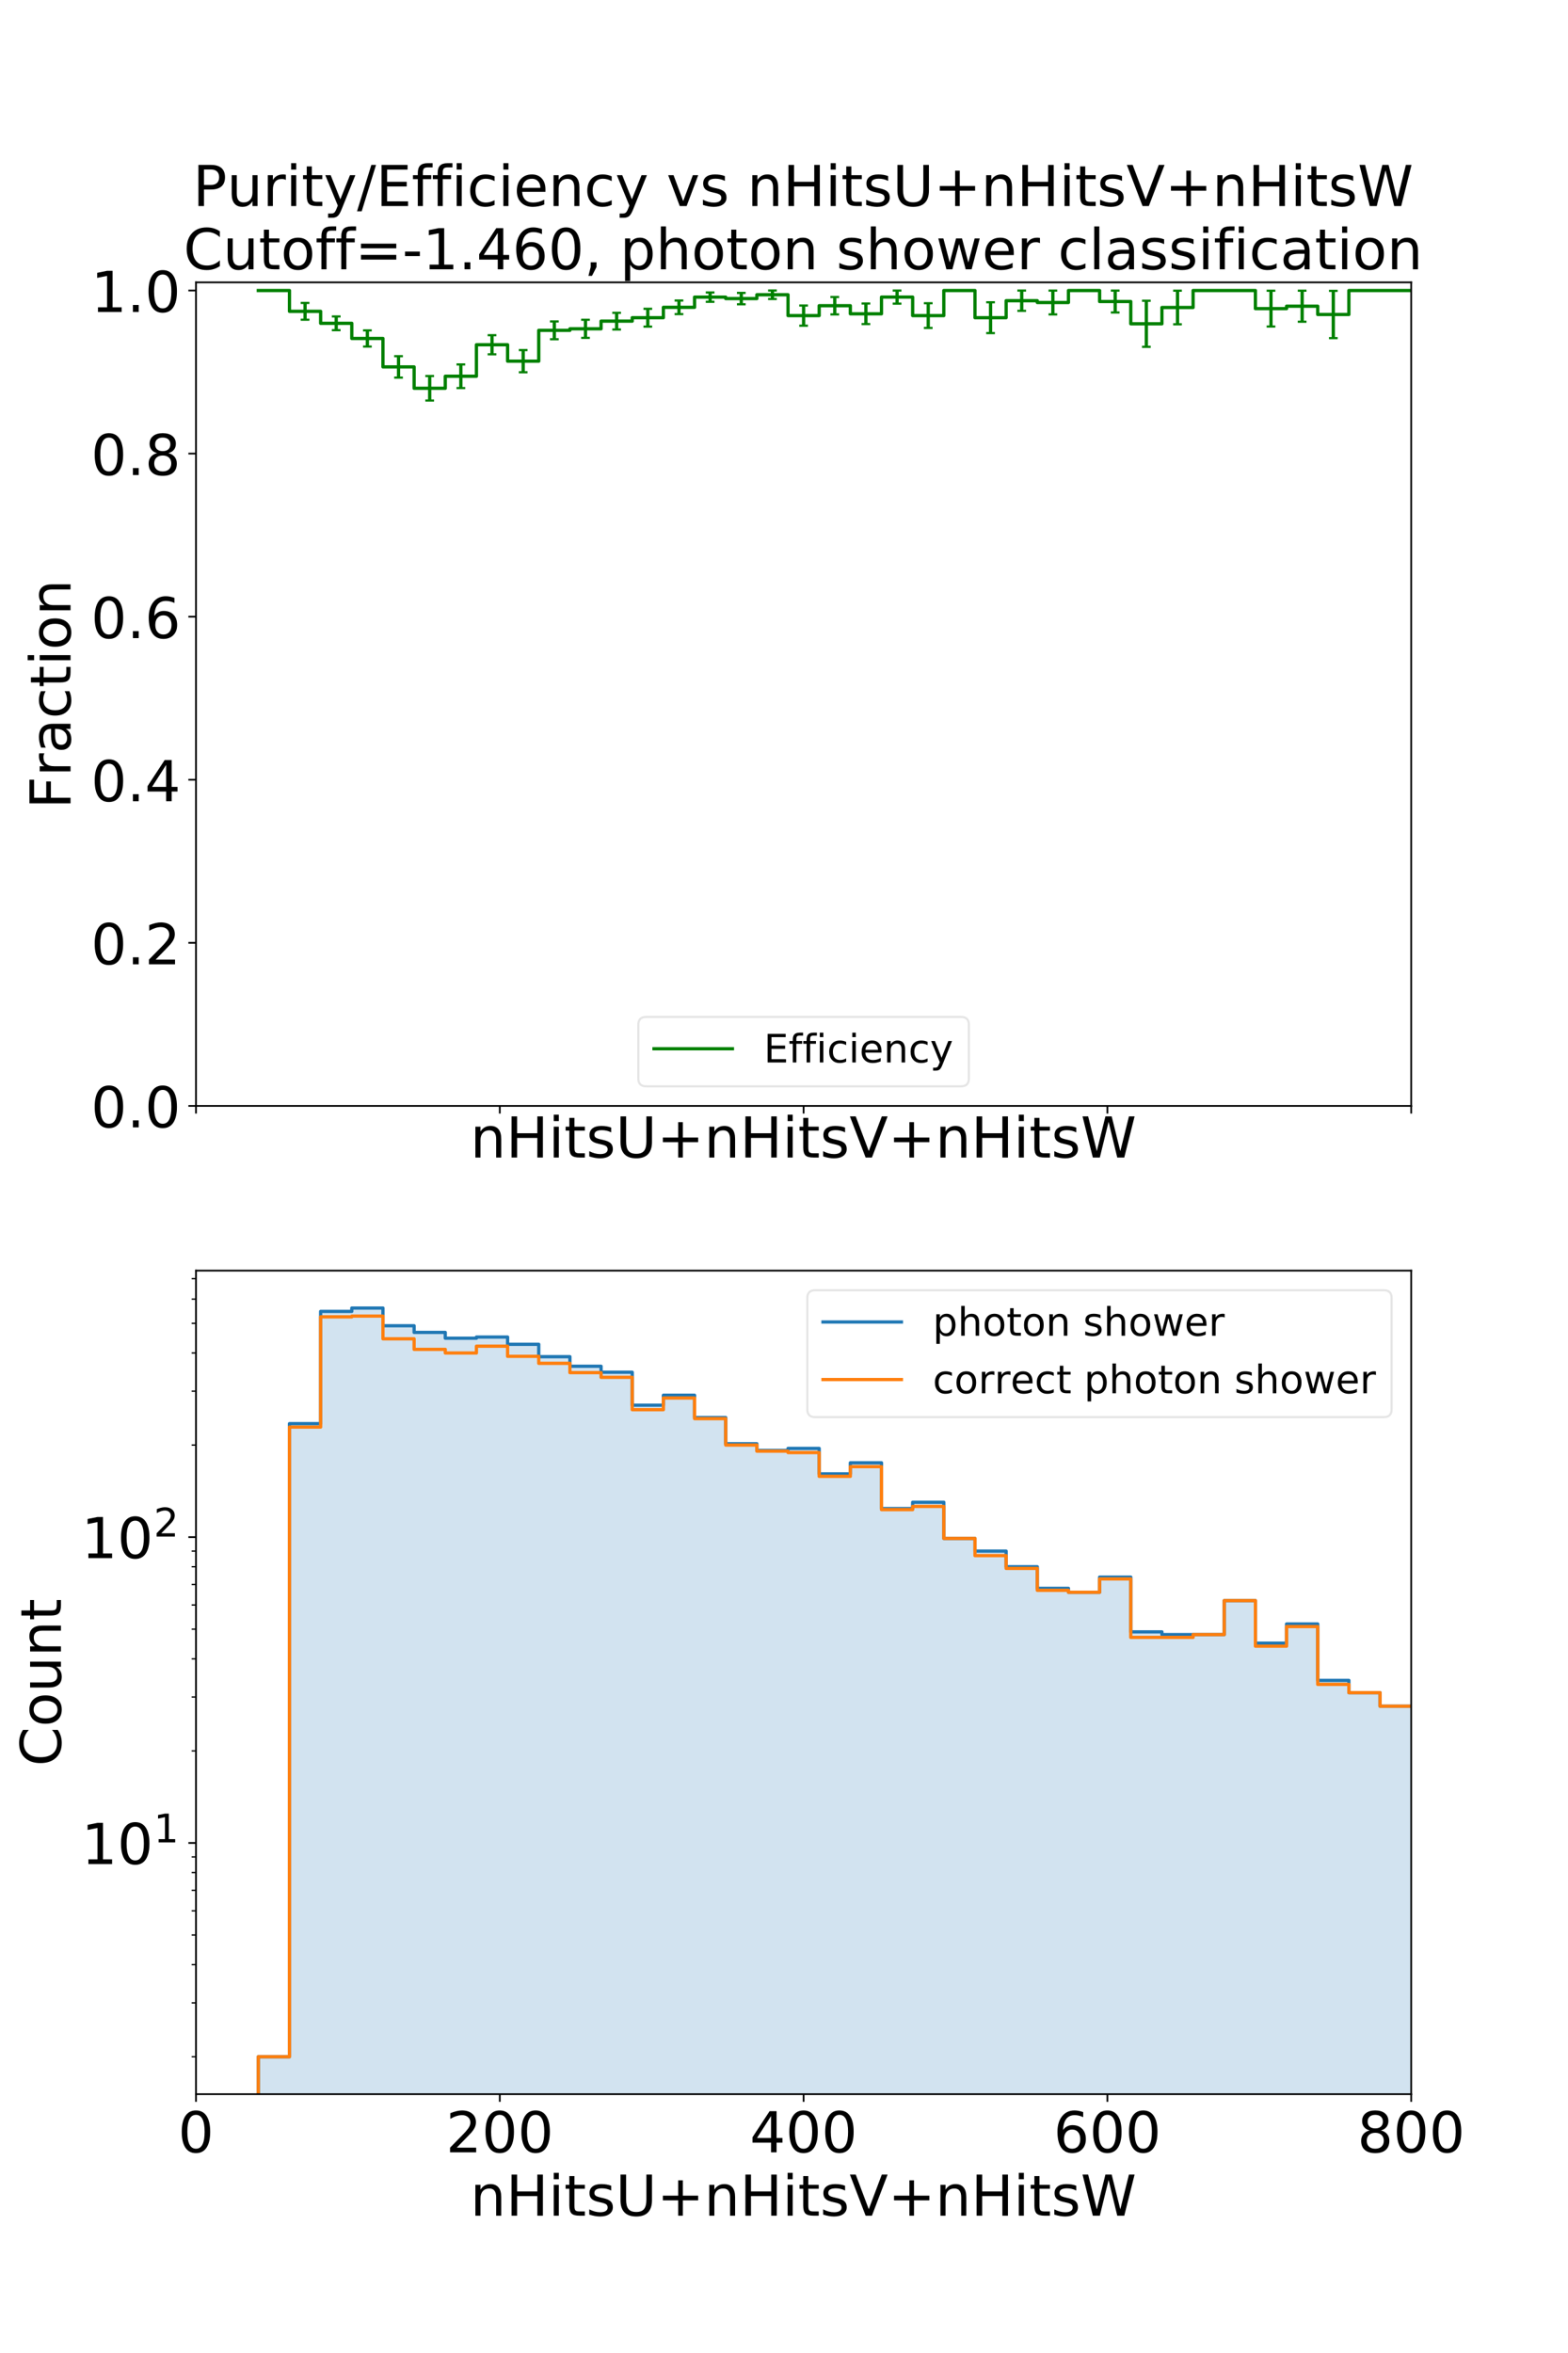 <?xml version="1.0" encoding="utf-8" standalone="no"?>
<!DOCTYPE svg PUBLIC "-//W3C//DTD SVG 1.1//EN"
  "http://www.w3.org/Graphics/SVG/1.1/DTD/svg11.dtd">
<!-- Created with matplotlib (https://matplotlib.org/) -->
<svg height="1080pt" version="1.1" viewBox="0 0 720 1080" width="720pt" xmlns="http://www.w3.org/2000/svg" xmlns:xlink="http://www.w3.org/1999/xlink">
 <defs>
  <style type="text/css">
*{stroke-linecap:butt;stroke-linejoin:round;}
  </style>
 </defs>
 <g id="figure_1">
  <g id="patch_1">
   <path d="M 0 1080 
L 720 1080 
L 720 0 
L 0 0 
z
" style="fill:#ffffff;"/>
  </g>
  <g id="axes_1">
   <g id="patch_2">
    <path d="M 90 507.6 
L 648 507.6 
L 648 129.6 
L 90 129.6 
z
" style="fill:#ffffff;"/>
   </g>
   <g id="matplotlib.axis_1">
    <g id="xtick_1">
     <g id="line2d_1">
      <defs>
       <path d="M 0 0 
L 0 3.5 
" id="m5f5a62262f" style="stroke:#000000;stroke-width:0.8;"/>
      </defs>
      <g>
       <use style="stroke:#000000;stroke-width:0.8;" x="90" xlink:href="#m5f5a62262f" y="507.6"/>
      </g>
     </g>
    </g>
    <g id="xtick_2">
     <g id="line2d_2">
      <g>
       <use style="stroke:#000000;stroke-width:0.8;" x="229.5" xlink:href="#m5f5a62262f" y="507.6"/>
      </g>
     </g>
    </g>
    <g id="xtick_3">
     <g id="line2d_3">
      <g>
       <use style="stroke:#000000;stroke-width:0.8;" x="369" xlink:href="#m5f5a62262f" y="507.6"/>
      </g>
     </g>
    </g>
    <g id="xtick_4">
     <g id="line2d_4">
      <g>
       <use style="stroke:#000000;stroke-width:0.8;" x="508.5" xlink:href="#m5f5a62262f" y="507.6"/>
      </g>
     </g>
    </g>
    <g id="xtick_5">
     <g id="line2d_5">
      <g>
       <use style="stroke:#000000;stroke-width:0.8;" x="648" xlink:href="#m5f5a62262f" y="507.6"/>
      </g>
     </g>
    </g>
    <g id="text_1">
     <!-- nHitsU+nHitsV+nHitsW -->
     <defs>
      <path d="M 54.891 33.016 
L 54.891 0 
L 45.906 0 
L 45.906 32.719 
Q 45.906 40.484 42.875 44.328 
Q 39.844 48.188 33.797 48.188 
Q 26.516 48.188 22.312 43.547 
Q 18.109 38.922 18.109 30.906 
L 18.109 0 
L 9.078 0 
L 9.078 54.688 
L 18.109 54.688 
L 18.109 46.188 
Q 21.344 51.125 25.703 53.562 
Q 30.078 56 35.797 56 
Q 45.219 56 50.047 50.172 
Q 54.891 44.344 54.891 33.016 
z
" id="DejaVuSans-110"/>
      <path d="M 9.812 72.906 
L 19.672 72.906 
L 19.672 43.016 
L 55.516 43.016 
L 55.516 72.906 
L 65.375 72.906 
L 65.375 0 
L 55.516 0 
L 55.516 34.719 
L 19.672 34.719 
L 19.672 0 
L 9.812 0 
z
" id="DejaVuSans-72"/>
      <path d="M 9.422 54.688 
L 18.406 54.688 
L 18.406 0 
L 9.422 0 
z
M 9.422 75.984 
L 18.406 75.984 
L 18.406 64.594 
L 9.422 64.594 
z
" id="DejaVuSans-105"/>
      <path d="M 18.312 70.219 
L 18.312 54.688 
L 36.812 54.688 
L 36.812 47.703 
L 18.312 47.703 
L 18.312 18.016 
Q 18.312 11.328 20.141 9.422 
Q 21.969 7.516 27.594 7.516 
L 36.812 7.516 
L 36.812 0 
L 27.594 0 
Q 17.188 0 13.234 3.875 
Q 9.281 7.766 9.281 18.016 
L 9.281 47.703 
L 2.688 47.703 
L 2.688 54.688 
L 9.281 54.688 
L 9.281 70.219 
z
" id="DejaVuSans-116"/>
      <path d="M 44.281 53.078 
L 44.281 44.578 
Q 40.484 46.531 36.375 47.5 
Q 32.281 48.484 27.875 48.484 
Q 21.188 48.484 17.844 46.438 
Q 14.5 44.391 14.5 40.281 
Q 14.5 37.156 16.891 35.375 
Q 19.281 33.594 26.516 31.984 
L 29.594 31.297 
Q 39.156 29.25 43.188 25.516 
Q 47.219 21.781 47.219 15.094 
Q 47.219 7.469 41.188 3.016 
Q 35.156 -1.422 24.609 -1.422 
Q 20.219 -1.422 15.453 -0.562 
Q 10.688 0.297 5.422 2 
L 5.422 11.281 
Q 10.406 8.688 15.234 7.391 
Q 20.062 6.109 24.812 6.109 
Q 31.156 6.109 34.562 8.281 
Q 37.984 10.453 37.984 14.406 
Q 37.984 18.062 35.516 20.016 
Q 33.062 21.969 24.703 23.781 
L 21.578 24.516 
Q 13.234 26.266 9.516 29.906 
Q 5.812 33.547 5.812 39.891 
Q 5.812 47.609 11.281 51.797 
Q 16.75 56 26.812 56 
Q 31.781 56 36.172 55.266 
Q 40.578 54.547 44.281 53.078 
z
" id="DejaVuSans-115"/>
      <path d="M 8.688 72.906 
L 18.609 72.906 
L 18.609 28.609 
Q 18.609 16.891 22.844 11.734 
Q 27.094 6.594 36.625 6.594 
Q 46.094 6.594 50.344 11.734 
Q 54.594 16.891 54.594 28.609 
L 54.594 72.906 
L 64.5 72.906 
L 64.5 27.391 
Q 64.5 13.141 57.438 5.859 
Q 50.391 -1.422 36.625 -1.422 
Q 22.797 -1.422 15.734 5.859 
Q 8.688 13.141 8.688 27.391 
z
" id="DejaVuSans-85"/>
      <path d="M 46 62.703 
L 46 35.5 
L 73.188 35.5 
L 73.188 27.203 
L 46 27.203 
L 46 0 
L 37.797 0 
L 37.797 27.203 
L 10.594 27.203 
L 10.594 35.5 
L 37.797 35.5 
L 37.797 62.703 
z
" id="DejaVuSans-43"/>
      <path d="M 28.609 0 
L 0.781 72.906 
L 11.078 72.906 
L 34.188 11.531 
L 57.328 72.906 
L 67.578 72.906 
L 39.797 0 
z
" id="DejaVuSans-86"/>
      <path d="M 3.328 72.906 
L 13.281 72.906 
L 28.609 11.281 
L 43.891 72.906 
L 54.984 72.906 
L 70.312 11.281 
L 85.594 72.906 
L 95.609 72.906 
L 77.297 0 
L 64.891 0 
L 49.516 63.281 
L 33.984 0 
L 21.578 0 
z
" id="DejaVuSans-87"/>
     </defs>
     <g transform="translate(215.938 531.295)scale(0.259 -0.259)">
      <use xlink:href="#DejaVuSans-110"/>
      <use x="63.379" xlink:href="#DejaVuSans-72"/>
      <use x="138.574" xlink:href="#DejaVuSans-105"/>
      <use x="166.357" xlink:href="#DejaVuSans-116"/>
      <use x="205.566" xlink:href="#DejaVuSans-115"/>
      <use x="257.666" xlink:href="#DejaVuSans-85"/>
      <use x="330.859" xlink:href="#DejaVuSans-43"/>
      <use x="414.648" xlink:href="#DejaVuSans-110"/>
      <use x="478.027" xlink:href="#DejaVuSans-72"/>
      <use x="553.223" xlink:href="#DejaVuSans-105"/>
      <use x="581.006" xlink:href="#DejaVuSans-116"/>
      <use x="620.215" xlink:href="#DejaVuSans-115"/>
      <use x="672.314" xlink:href="#DejaVuSans-86"/>
      <use x="740.723" xlink:href="#DejaVuSans-43"/>
      <use x="824.512" xlink:href="#DejaVuSans-110"/>
      <use x="887.891" xlink:href="#DejaVuSans-72"/>
      <use x="963.086" xlink:href="#DejaVuSans-105"/>
      <use x="990.869" xlink:href="#DejaVuSans-116"/>
      <use x="1030.078" xlink:href="#DejaVuSans-115"/>
      <use x="1082.178" xlink:href="#DejaVuSans-87"/>
     </g>
    </g>
   </g>
   <g id="matplotlib.axis_2">
    <g id="ytick_1">
     <g id="line2d_6">
      <defs>
       <path d="M 0 0 
L -3.5 0 
" id="m3d22ef85f0" style="stroke:#000000;stroke-width:0.8;"/>
      </defs>
      <g>
       <use style="stroke:#000000;stroke-width:0.8;" x="90" xlink:href="#m3d22ef85f0" y="507.6"/>
      </g>
     </g>
     <g id="text_2">
      <!-- 0.0 -->
      <defs>
       <path d="M 31.781 66.406 
Q 24.172 66.406 20.328 58.906 
Q 16.5 51.422 16.5 36.375 
Q 16.5 21.391 20.328 13.891 
Q 24.172 6.391 31.781 6.391 
Q 39.453 6.391 43.281 13.891 
Q 47.125 21.391 47.125 36.375 
Q 47.125 51.422 43.281 58.906 
Q 39.453 66.406 31.781 66.406 
z
M 31.781 74.219 
Q 44.047 74.219 50.516 64.516 
Q 56.984 54.828 56.984 36.375 
Q 56.984 17.969 50.516 8.266 
Q 44.047 -1.422 31.781 -1.422 
Q 19.531 -1.422 13.062 8.266 
Q 6.594 17.969 6.594 36.375 
Q 6.594 54.828 13.062 64.516 
Q 19.531 74.219 31.781 74.219 
z
" id="DejaVuSans-48"/>
       <path d="M 10.688 12.406 
L 21 12.406 
L 21 0 
L 10.688 0 
z
" id="DejaVuSans-46"/>
      </defs>
      <g transform="translate(41.779 517.448)scale(0.259 -0.259)">
       <use xlink:href="#DejaVuSans-48"/>
       <use x="63.623" xlink:href="#DejaVuSans-46"/>
       <use x="95.41" xlink:href="#DejaVuSans-48"/>
      </g>
     </g>
    </g>
    <g id="ytick_2">
     <g id="line2d_7">
      <g>
       <use style="stroke:#000000;stroke-width:0.8;" x="90" xlink:href="#m3d22ef85f0" y="432.749"/>
      </g>
     </g>
     <g id="text_3">
      <!-- 0.2 -->
      <defs>
       <path d="M 19.188 8.297 
L 53.609 8.297 
L 53.609 0 
L 7.328 0 
L 7.328 8.297 
Q 12.938 14.109 22.625 23.891 
Q 32.328 33.688 34.812 36.531 
Q 39.547 41.844 41.422 45.531 
Q 43.312 49.219 43.312 52.781 
Q 43.312 58.594 39.234 62.25 
Q 35.156 65.922 28.609 65.922 
Q 23.969 65.922 18.812 64.312 
Q 13.672 62.703 7.812 59.422 
L 7.812 69.391 
Q 13.766 71.781 18.938 73 
Q 24.125 74.219 28.422 74.219 
Q 39.75 74.219 46.484 68.547 
Q 53.219 62.891 53.219 53.422 
Q 53.219 48.922 51.531 44.891 
Q 49.859 40.875 45.406 35.406 
Q 44.188 33.984 37.641 27.219 
Q 31.109 20.453 19.188 8.297 
z
" id="DejaVuSans-50"/>
      </defs>
      <g transform="translate(41.779 442.596)scale(0.259 -0.259)">
       <use xlink:href="#DejaVuSans-48"/>
       <use x="63.623" xlink:href="#DejaVuSans-46"/>
       <use x="95.41" xlink:href="#DejaVuSans-50"/>
      </g>
     </g>
    </g>
    <g id="ytick_3">
     <g id="line2d_8">
      <g>
       <use style="stroke:#000000;stroke-width:0.8;" x="90" xlink:href="#m3d22ef85f0" y="357.897"/>
      </g>
     </g>
     <g id="text_4">
      <!-- 0.4 -->
      <defs>
       <path d="M 37.797 64.312 
L 12.891 25.391 
L 37.797 25.391 
z
M 35.203 72.906 
L 47.609 72.906 
L 47.609 25.391 
L 58.016 25.391 
L 58.016 17.188 
L 47.609 17.188 
L 47.609 0 
L 37.797 0 
L 37.797 17.188 
L 4.891 17.188 
L 4.891 26.703 
z
" id="DejaVuSans-52"/>
      </defs>
      <g transform="translate(41.779 367.745)scale(0.259 -0.259)">
       <use xlink:href="#DejaVuSans-48"/>
       <use x="63.623" xlink:href="#DejaVuSans-46"/>
       <use x="95.41" xlink:href="#DejaVuSans-52"/>
      </g>
     </g>
    </g>
    <g id="ytick_4">
     <g id="line2d_9">
      <g>
       <use style="stroke:#000000;stroke-width:0.8;" x="90" xlink:href="#m3d22ef85f0" y="283.046"/>
      </g>
     </g>
     <g id="text_5">
      <!-- 0.6 -->
      <defs>
       <path d="M 33.016 40.375 
Q 26.375 40.375 22.484 35.828 
Q 18.609 31.297 18.609 23.391 
Q 18.609 15.531 22.484 10.953 
Q 26.375 6.391 33.016 6.391 
Q 39.656 6.391 43.531 10.953 
Q 47.406 15.531 47.406 23.391 
Q 47.406 31.297 43.531 35.828 
Q 39.656 40.375 33.016 40.375 
z
M 52.594 71.297 
L 52.594 62.312 
Q 48.875 64.062 45.094 64.984 
Q 41.312 65.922 37.594 65.922 
Q 27.828 65.922 22.672 59.328 
Q 17.531 52.734 16.797 39.406 
Q 19.672 43.656 24.016 45.922 
Q 28.375 48.188 33.594 48.188 
Q 44.578 48.188 50.953 41.516 
Q 57.328 34.859 57.328 23.391 
Q 57.328 12.156 50.688 5.359 
Q 44.047 -1.422 33.016 -1.422 
Q 20.359 -1.422 13.672 8.266 
Q 6.984 17.969 6.984 36.375 
Q 6.984 53.656 15.188 63.938 
Q 23.391 74.219 37.203 74.219 
Q 40.922 74.219 44.703 73.484 
Q 48.484 72.75 52.594 71.297 
z
" id="DejaVuSans-54"/>
      </defs>
      <g transform="translate(41.779 292.893)scale(0.259 -0.259)">
       <use xlink:href="#DejaVuSans-48"/>
       <use x="63.623" xlink:href="#DejaVuSans-46"/>
       <use x="95.41" xlink:href="#DejaVuSans-54"/>
      </g>
     </g>
    </g>
    <g id="ytick_5">
     <g id="line2d_10">
      <g>
       <use style="stroke:#000000;stroke-width:0.8;" x="90" xlink:href="#m3d22ef85f0" y="208.194"/>
      </g>
     </g>
     <g id="text_6">
      <!-- 0.8 -->
      <defs>
       <path d="M 31.781 34.625 
Q 24.75 34.625 20.719 30.859 
Q 16.703 27.094 16.703 20.516 
Q 16.703 13.922 20.719 10.156 
Q 24.75 6.391 31.781 6.391 
Q 38.812 6.391 42.859 10.172 
Q 46.922 13.969 46.922 20.516 
Q 46.922 27.094 42.891 30.859 
Q 38.875 34.625 31.781 34.625 
z
M 21.922 38.812 
Q 15.578 40.375 12.031 44.719 
Q 8.5 49.078 8.5 55.328 
Q 8.5 64.062 14.719 69.141 
Q 20.953 74.219 31.781 74.219 
Q 42.672 74.219 48.875 69.141 
Q 55.078 64.062 55.078 55.328 
Q 55.078 49.078 51.531 44.719 
Q 48 40.375 41.703 38.812 
Q 48.828 37.156 52.797 32.312 
Q 56.781 27.484 56.781 20.516 
Q 56.781 9.906 50.312 4.234 
Q 43.844 -1.422 31.781 -1.422 
Q 19.734 -1.422 13.25 4.234 
Q 6.781 9.906 6.781 20.516 
Q 6.781 27.484 10.781 32.312 
Q 14.797 37.156 21.922 38.812 
z
M 18.312 54.391 
Q 18.312 48.734 21.844 45.562 
Q 25.391 42.391 31.781 42.391 
Q 38.141 42.391 41.719 45.562 
Q 45.312 48.734 45.312 54.391 
Q 45.312 60.062 41.719 63.234 
Q 38.141 66.406 31.781 66.406 
Q 25.391 66.406 21.844 63.234 
Q 18.312 60.062 18.312 54.391 
z
" id="DejaVuSans-56"/>
      </defs>
      <g transform="translate(41.779 218.042)scale(0.259 -0.259)">
       <use xlink:href="#DejaVuSans-48"/>
       <use x="63.623" xlink:href="#DejaVuSans-46"/>
       <use x="95.41" xlink:href="#DejaVuSans-56"/>
      </g>
     </g>
    </g>
    <g id="ytick_6">
     <g id="line2d_11">
      <g>
       <use style="stroke:#000000;stroke-width:0.8;" x="90" xlink:href="#m3d22ef85f0" y="133.343"/>
      </g>
     </g>
     <g id="text_7">
      <!-- 1.0 -->
      <defs>
       <path d="M 12.406 8.297 
L 28.516 8.297 
L 28.516 63.922 
L 10.984 60.406 
L 10.984 69.391 
L 28.422 72.906 
L 38.281 72.906 
L 38.281 8.297 
L 54.391 8.297 
L 54.391 0 
L 12.406 0 
z
" id="DejaVuSans-49"/>
      </defs>
      <g transform="translate(41.779 143.19)scale(0.259 -0.259)">
       <use xlink:href="#DejaVuSans-49"/>
       <use x="63.623" xlink:href="#DejaVuSans-46"/>
       <use x="95.41" xlink:href="#DejaVuSans-48"/>
      </g>
     </g>
    </g>
    <g id="text_8">
     <!-- Fraction -->
     <defs>
      <path d="M 9.812 72.906 
L 51.703 72.906 
L 51.703 64.594 
L 19.672 64.594 
L 19.672 43.109 
L 48.578 43.109 
L 48.578 34.812 
L 19.672 34.812 
L 19.672 0 
L 9.812 0 
z
" id="DejaVuSans-70"/>
      <path d="M 41.109 46.297 
Q 39.594 47.172 37.812 47.578 
Q 36.031 48 33.891 48 
Q 26.266 48 22.188 43.047 
Q 18.109 38.094 18.109 28.812 
L 18.109 0 
L 9.078 0 
L 9.078 54.688 
L 18.109 54.688 
L 18.109 46.188 
Q 20.953 51.172 25.484 53.578 
Q 30.031 56 36.531 56 
Q 37.453 56 38.578 55.875 
Q 39.703 55.766 41.062 55.516 
z
" id="DejaVuSans-114"/>
      <path d="M 34.281 27.484 
Q 23.391 27.484 19.188 25 
Q 14.984 22.516 14.984 16.5 
Q 14.984 11.719 18.141 8.906 
Q 21.297 6.109 26.703 6.109 
Q 34.188 6.109 38.703 11.406 
Q 43.219 16.703 43.219 25.484 
L 43.219 27.484 
z
M 52.203 31.203 
L 52.203 0 
L 43.219 0 
L 43.219 8.297 
Q 40.141 3.328 35.547 0.953 
Q 30.953 -1.422 24.312 -1.422 
Q 15.922 -1.422 10.953 3.297 
Q 6 8.016 6 15.922 
Q 6 25.141 12.172 29.828 
Q 18.359 34.516 30.609 34.516 
L 43.219 34.516 
L 43.219 35.406 
Q 43.219 41.609 39.141 45 
Q 35.062 48.391 27.688 48.391 
Q 23 48.391 18.547 47.266 
Q 14.109 46.141 10.016 43.891 
L 10.016 52.203 
Q 14.938 54.109 19.578 55.047 
Q 24.219 56 28.609 56 
Q 40.484 56 46.344 49.844 
Q 52.203 43.703 52.203 31.203 
z
" id="DejaVuSans-97"/>
      <path d="M 48.781 52.594 
L 48.781 44.188 
Q 44.969 46.297 41.141 47.344 
Q 37.312 48.391 33.406 48.391 
Q 24.656 48.391 19.812 42.844 
Q 14.984 37.312 14.984 27.297 
Q 14.984 17.281 19.812 11.734 
Q 24.656 6.203 33.406 6.203 
Q 37.312 6.203 41.141 7.25 
Q 44.969 8.297 48.781 10.406 
L 48.781 2.094 
Q 45.016 0.344 40.984 -0.531 
Q 36.969 -1.422 32.422 -1.422 
Q 20.062 -1.422 12.781 6.344 
Q 5.516 14.109 5.516 27.297 
Q 5.516 40.672 12.859 48.328 
Q 20.219 56 33.016 56 
Q 37.156 56 41.109 55.141 
Q 45.062 54.297 48.781 52.594 
z
" id="DejaVuSans-99"/>
      <path d="M 30.609 48.391 
Q 23.391 48.391 19.188 42.75 
Q 14.984 37.109 14.984 27.297 
Q 14.984 17.484 19.156 11.844 
Q 23.344 6.203 30.609 6.203 
Q 37.797 6.203 41.984 11.859 
Q 46.188 17.531 46.188 27.297 
Q 46.188 37.016 41.984 42.703 
Q 37.797 48.391 30.609 48.391 
z
M 30.609 56 
Q 42.328 56 49.016 48.375 
Q 55.719 40.766 55.719 27.297 
Q 55.719 13.875 49.016 6.219 
Q 42.328 -1.422 30.609 -1.422 
Q 18.844 -1.422 12.172 6.219 
Q 5.516 13.875 5.516 27.297 
Q 5.516 40.766 12.172 48.375 
Q 18.844 56 30.609 56 
z
" id="DejaVuSans-111"/>
     </defs>
     <g transform="translate(32.389 371.26)rotate(-90)scale(0.259 -0.259)">
      <use xlink:href="#DejaVuSans-70"/>
      <use x="57.41" xlink:href="#DejaVuSans-114"/>
      <use x="98.523" xlink:href="#DejaVuSans-97"/>
      <use x="159.803" xlink:href="#DejaVuSans-99"/>
      <use x="214.783" xlink:href="#DejaVuSans-116"/>
      <use x="253.992" xlink:href="#DejaVuSans-105"/>
      <use x="281.775" xlink:href="#DejaVuSans-111"/>
      <use x="342.957" xlink:href="#DejaVuSans-110"/>
     </g>
    </g>
   </g>
   <g id="LineCollection_1">
    <path clip-path="url(#p5c3d8313dd)" d="M 125.769 133.343 
L 125.769 133.343 
" style="fill:none;stroke:#008000;stroke-width:1.5;"/>
    <path clip-path="url(#p5c3d8313dd)" d="M 140.077 146.749 
L 140.077 139.047 
" style="fill:none;stroke:#008000;stroke-width:1.5;"/>
    <path clip-path="url(#p5c3d8313dd)" d="M 154.385 151.539 
L 154.385 145.251 
" style="fill:none;stroke:#008000;stroke-width:1.5;"/>
    <path clip-path="url(#p5c3d8313dd)" d="M 168.692 159.076 
L 168.692 151.64 
" style="fill:none;stroke:#008000;stroke-width:1.5;"/>
    <path clip-path="url(#p5c3d8313dd)" d="M 183 173.327 
L 183 163.484 
" style="fill:none;stroke:#008000;stroke-width:1.5;"/>
    <path clip-path="url(#p5c3d8313dd)" d="M 197.308 183.848 
L 197.308 172.595 
" style="fill:none;stroke:#008000;stroke-width:1.5;"/>
    <path clip-path="url(#p5c3d8313dd)" d="M 211.615 178.124 
L 211.615 167.264 
" style="fill:none;stroke:#008000;stroke-width:1.5;"/>
    <path clip-path="url(#p5c3d8313dd)" d="M 225.923 162.629 
L 225.923 153.846 
" style="fill:none;stroke:#008000;stroke-width:1.5;"/>
    <path clip-path="url(#p5c3d8313dd)" d="M 240.231 170.868 
L 240.231 160.677 
" style="fill:none;stroke:#008000;stroke-width:1.5;"/>
    <path clip-path="url(#p5c3d8313dd)" d="M 254.538 155.713 
L 254.538 147.532 
" style="fill:none;stroke:#008000;stroke-width:1.5;"/>
    <path clip-path="url(#p5c3d8313dd)" d="M 268.846 155.08 
L 268.846 146.757 
" style="fill:none;stroke:#008000;stroke-width:1.5;"/>
    <path clip-path="url(#p5c3d8313dd)" d="M 283.154 151.23 
L 283.154 143.578 
" style="fill:none;stroke:#008000;stroke-width:1.5;"/>
    <path clip-path="url(#p5c3d8313dd)" d="M 297.462 149.906 
L 297.462 141.729 
" style="fill:none;stroke:#008000;stroke-width:1.5;"/>
    <path clip-path="url(#p5c3d8313dd)" d="M 311.769 144.177 
L 311.769 137.942 
" style="fill:none;stroke:#008000;stroke-width:1.5;"/>
    <path clip-path="url(#p5c3d8313dd)" d="M 326.077 138.528 
L 326.077 134.243 
" style="fill:none;stroke:#008000;stroke-width:1.5;"/>
    <path clip-path="url(#p5c3d8313dd)" d="M 340.385 139.655 
L 340.385 134.441 
" style="fill:none;stroke:#008000;stroke-width:1.5;"/>
    <path clip-path="url(#p5c3d8313dd)" d="M 354.692 137.236 
L 354.692 133.348 
" style="fill:none;stroke:#008000;stroke-width:1.5;"/>
    <path clip-path="url(#p5c3d8313dd)" d="M 369 149.487 
L 369 140.23 
" style="fill:none;stroke:#008000;stroke-width:1.5;"/>
    <path clip-path="url(#p5c3d8313dd)" d="M 383.308 144.305 
L 383.308 136.328 
" style="fill:none;stroke:#008000;stroke-width:1.5;"/>
    <path clip-path="url(#p5c3d8313dd)" d="M 397.615 148.749 
L 397.615 139.322 
" style="fill:none;stroke:#008000;stroke-width:1.5;"/>
    <path clip-path="url(#p5c3d8313dd)" d="M 411.923 139.367 
L 411.923 133.355 
" style="fill:none;stroke:#008000;stroke-width:1.5;"/>
    <path clip-path="url(#p5c3d8313dd)" d="M 426.231 150.527 
L 426.231 139.19 
" style="fill:none;stroke:#008000;stroke-width:1.5;"/>
    <path clip-path="url(#p5c3d8313dd)" d="M 440.538 133.343 
L 440.538 133.343 
" style="fill:none;stroke:#008000;stroke-width:1.5;"/>
    <path clip-path="url(#p5c3d8313dd)" d="M 454.846 152.899 
L 454.846 138.736 
" style="fill:none;stroke:#008000;stroke-width:1.5;"/>
    <path clip-path="url(#p5c3d8313dd)" d="M 469.154 142.67 
L 469.154 133.372 
" style="fill:none;stroke:#008000;stroke-width:1.5;"/>
    <path clip-path="url(#p5c3d8313dd)" d="M 483.462 144.31 
L 483.462 133.383 
" style="fill:none;stroke:#008000;stroke-width:1.5;"/>
    <path clip-path="url(#p5c3d8313dd)" d="M 497.769 133.343 
L 497.769 133.343 
" style="fill:none;stroke:#008000;stroke-width:1.5;"/>
    <path clip-path="url(#p5c3d8313dd)" d="M 512.077 143.423 
L 512.077 133.377 
" style="fill:none;stroke:#008000;stroke-width:1.5;"/>
    <path clip-path="url(#p5c3d8313dd)" d="M 526.385 159.197 
L 526.385 138.039 
" style="fill:none;stroke:#008000;stroke-width:1.5;"/>
    <path clip-path="url(#p5c3d8313dd)" d="M 540.692 148.855 
L 540.692 133.424 
" style="fill:none;stroke:#008000;stroke-width:1.5;"/>
    <path clip-path="url(#p5c3d8313dd)" d="M 555 133.343 
L 555 133.343 
" style="fill:none;stroke:#008000;stroke-width:1.5;"/>
    <path clip-path="url(#p5c3d8313dd)" d="M 569.308 133.343 
L 569.308 133.343 
" style="fill:none;stroke:#008000;stroke-width:1.5;"/>
    <path clip-path="url(#p5c3d8313dd)" d="M 583.615 149.883 
L 583.615 133.436 
" style="fill:none;stroke:#008000;stroke-width:1.5;"/>
    <path clip-path="url(#p5c3d8313dd)" d="M 597.923 147.668 
L 597.923 133.412 
" style="fill:none;stroke:#008000;stroke-width:1.5;"/>
    <path clip-path="url(#p5c3d8313dd)" d="M 612.231 155.195 
L 612.231 133.506 
" style="fill:none;stroke:#008000;stroke-width:1.5;"/>
    <path clip-path="url(#p5c3d8313dd)" d="M 626.538 133.343 
L 626.538 133.343 
" style="fill:none;stroke:#008000;stroke-width:1.5;"/>
    <path clip-path="url(#p5c3d8313dd)" d="M 640.846 133.343 
L 640.846 133.343 
" style="fill:none;stroke:#008000;stroke-width:1.5;"/>
   </g>
   <g id="line2d_12">
    <path clip-path="url(#p5c3d8313dd)" d="M 118.615 133.343 
L 132.923 133.343 
L 132.923 142.898 
L 147.231 142.898 
L 147.231 148.395 
L 161.538 148.395 
L 161.538 155.358 
L 175.846 155.358 
L 175.846 168.405 
L 190.154 168.405 
L 190.154 178.221 
L 204.462 178.221 
L 204.462 172.694 
L 218.769 172.694 
L 218.769 158.238 
L 233.077 158.238 
L 233.077 165.772 
L 247.385 165.772 
L 247.385 151.623 
L 261.692 151.623 
L 261.692 150.918 
L 276 150.918 
L 276 147.404 
L 290.308 147.404 
L 290.308 145.818 
L 304.615 145.818 
L 304.615 141.059 
L 318.923 141.059 
L 318.923 136.385 
L 333.231 136.385 
L 333.231 137.048 
L 347.538 137.048 
L 347.538 135.292 
L 361.846 135.292 
L 361.846 144.858 
L 376.154 144.858 
L 376.154 140.316 
L 390.462 140.316 
L 390.462 144.036 
L 404.769 144.036 
L 404.769 136.361 
L 419.077 136.361 
L 419.077 144.858 
L 433.385 144.858 
L 433.385 133.343 
L 447.692 133.343 
L 447.692 145.818 
L 462 145.818 
L 462 138.021 
L 476.308 138.021 
L 476.308 138.846 
L 490.615 138.846 
L 490.615 133.343 
L 504.923 133.343 
L 504.923 138.4 
L 519.231 138.4 
L 519.231 148.618 
L 533.538 148.618 
L 533.538 141.14 
L 547.846 141.14 
L 547.846 133.343 
L 562.154 133.343 
L 562.154 133.343 
L 576.462 133.343 
L 576.462 141.659 
L 590.769 141.659 
L 590.769 140.54 
L 605.077 140.54 
L 605.077 144.35 
L 619.385 144.35 
L 619.385 133.343 
L 633.692 133.343 
L 633.692 133.343 
L 648 133.343 
" style="fill:none;stroke:#008000;stroke-linecap:square;stroke-width:1.5;"/>
   </g>
   <g id="line2d_13">
    <defs>
     <path d="M 2 0 
L -2 -0 
" id="m6cfea19621" style="stroke:#008000;"/>
    </defs>
    <g clip-path="url(#p5c3d8313dd)">
     <use style="fill:#008000;stroke:#008000;" x="125.769" xlink:href="#m6cfea19621" y="133.343"/>
     <use style="fill:#008000;stroke:#008000;" x="140.077" xlink:href="#m6cfea19621" y="146.749"/>
     <use style="fill:#008000;stroke:#008000;" x="154.385" xlink:href="#m6cfea19621" y="151.539"/>
     <use style="fill:#008000;stroke:#008000;" x="168.692" xlink:href="#m6cfea19621" y="159.076"/>
     <use style="fill:#008000;stroke:#008000;" x="183" xlink:href="#m6cfea19621" y="173.327"/>
     <use style="fill:#008000;stroke:#008000;" x="197.308" xlink:href="#m6cfea19621" y="183.848"/>
     <use style="fill:#008000;stroke:#008000;" x="211.615" xlink:href="#m6cfea19621" y="178.124"/>
     <use style="fill:#008000;stroke:#008000;" x="225.923" xlink:href="#m6cfea19621" y="162.629"/>
     <use style="fill:#008000;stroke:#008000;" x="240.231" xlink:href="#m6cfea19621" y="170.868"/>
     <use style="fill:#008000;stroke:#008000;" x="254.538" xlink:href="#m6cfea19621" y="155.713"/>
     <use style="fill:#008000;stroke:#008000;" x="268.846" xlink:href="#m6cfea19621" y="155.08"/>
     <use style="fill:#008000;stroke:#008000;" x="283.154" xlink:href="#m6cfea19621" y="151.23"/>
     <use style="fill:#008000;stroke:#008000;" x="297.462" xlink:href="#m6cfea19621" y="149.906"/>
     <use style="fill:#008000;stroke:#008000;" x="311.769" xlink:href="#m6cfea19621" y="144.177"/>
     <use style="fill:#008000;stroke:#008000;" x="326.077" xlink:href="#m6cfea19621" y="138.528"/>
     <use style="fill:#008000;stroke:#008000;" x="340.385" xlink:href="#m6cfea19621" y="139.655"/>
     <use style="fill:#008000;stroke:#008000;" x="354.692" xlink:href="#m6cfea19621" y="137.236"/>
     <use style="fill:#008000;stroke:#008000;" x="369" xlink:href="#m6cfea19621" y="149.487"/>
     <use style="fill:#008000;stroke:#008000;" x="383.308" xlink:href="#m6cfea19621" y="144.305"/>
     <use style="fill:#008000;stroke:#008000;" x="397.615" xlink:href="#m6cfea19621" y="148.749"/>
     <use style="fill:#008000;stroke:#008000;" x="411.923" xlink:href="#m6cfea19621" y="139.367"/>
     <use style="fill:#008000;stroke:#008000;" x="426.231" xlink:href="#m6cfea19621" y="150.527"/>
     <use style="fill:#008000;stroke:#008000;" x="440.538" xlink:href="#m6cfea19621" y="133.343"/>
     <use style="fill:#008000;stroke:#008000;" x="454.846" xlink:href="#m6cfea19621" y="152.899"/>
     <use style="fill:#008000;stroke:#008000;" x="469.154" xlink:href="#m6cfea19621" y="142.67"/>
     <use style="fill:#008000;stroke:#008000;" x="483.462" xlink:href="#m6cfea19621" y="144.31"/>
     <use style="fill:#008000;stroke:#008000;" x="497.769" xlink:href="#m6cfea19621" y="133.343"/>
     <use style="fill:#008000;stroke:#008000;" x="512.077" xlink:href="#m6cfea19621" y="143.423"/>
     <use style="fill:#008000;stroke:#008000;" x="526.385" xlink:href="#m6cfea19621" y="159.197"/>
     <use style="fill:#008000;stroke:#008000;" x="540.692" xlink:href="#m6cfea19621" y="148.855"/>
     <use style="fill:#008000;stroke:#008000;" x="555" xlink:href="#m6cfea19621" y="133.343"/>
     <use style="fill:#008000;stroke:#008000;" x="569.308" xlink:href="#m6cfea19621" y="133.343"/>
     <use style="fill:#008000;stroke:#008000;" x="583.615" xlink:href="#m6cfea19621" y="149.883"/>
     <use style="fill:#008000;stroke:#008000;" x="597.923" xlink:href="#m6cfea19621" y="147.668"/>
     <use style="fill:#008000;stroke:#008000;" x="612.231" xlink:href="#m6cfea19621" y="155.195"/>
     <use style="fill:#008000;stroke:#008000;" x="626.538" xlink:href="#m6cfea19621" y="133.343"/>
     <use style="fill:#008000;stroke:#008000;" x="640.846" xlink:href="#m6cfea19621" y="133.343"/>
    </g>
   </g>
   <g id="line2d_14">
    <g clip-path="url(#p5c3d8313dd)">
     <use style="fill:#008000;stroke:#008000;" x="125.769" xlink:href="#m6cfea19621" y="133.343"/>
     <use style="fill:#008000;stroke:#008000;" x="140.077" xlink:href="#m6cfea19621" y="139.047"/>
     <use style="fill:#008000;stroke:#008000;" x="154.385" xlink:href="#m6cfea19621" y="145.251"/>
     <use style="fill:#008000;stroke:#008000;" x="168.692" xlink:href="#m6cfea19621" y="151.64"/>
     <use style="fill:#008000;stroke:#008000;" x="183" xlink:href="#m6cfea19621" y="163.484"/>
     <use style="fill:#008000;stroke:#008000;" x="197.308" xlink:href="#m6cfea19621" y="172.595"/>
     <use style="fill:#008000;stroke:#008000;" x="211.615" xlink:href="#m6cfea19621" y="167.264"/>
     <use style="fill:#008000;stroke:#008000;" x="225.923" xlink:href="#m6cfea19621" y="153.846"/>
     <use style="fill:#008000;stroke:#008000;" x="240.231" xlink:href="#m6cfea19621" y="160.677"/>
     <use style="fill:#008000;stroke:#008000;" x="254.538" xlink:href="#m6cfea19621" y="147.532"/>
     <use style="fill:#008000;stroke:#008000;" x="268.846" xlink:href="#m6cfea19621" y="146.757"/>
     <use style="fill:#008000;stroke:#008000;" x="283.154" xlink:href="#m6cfea19621" y="143.578"/>
     <use style="fill:#008000;stroke:#008000;" x="297.462" xlink:href="#m6cfea19621" y="141.729"/>
     <use style="fill:#008000;stroke:#008000;" x="311.769" xlink:href="#m6cfea19621" y="137.942"/>
     <use style="fill:#008000;stroke:#008000;" x="326.077" xlink:href="#m6cfea19621" y="134.243"/>
     <use style="fill:#008000;stroke:#008000;" x="340.385" xlink:href="#m6cfea19621" y="134.441"/>
     <use style="fill:#008000;stroke:#008000;" x="354.692" xlink:href="#m6cfea19621" y="133.348"/>
     <use style="fill:#008000;stroke:#008000;" x="369" xlink:href="#m6cfea19621" y="140.23"/>
     <use style="fill:#008000;stroke:#008000;" x="383.308" xlink:href="#m6cfea19621" y="136.328"/>
     <use style="fill:#008000;stroke:#008000;" x="397.615" xlink:href="#m6cfea19621" y="139.322"/>
     <use style="fill:#008000;stroke:#008000;" x="411.923" xlink:href="#m6cfea19621" y="133.355"/>
     <use style="fill:#008000;stroke:#008000;" x="426.231" xlink:href="#m6cfea19621" y="139.19"/>
     <use style="fill:#008000;stroke:#008000;" x="440.538" xlink:href="#m6cfea19621" y="133.343"/>
     <use style="fill:#008000;stroke:#008000;" x="454.846" xlink:href="#m6cfea19621" y="138.736"/>
     <use style="fill:#008000;stroke:#008000;" x="469.154" xlink:href="#m6cfea19621" y="133.372"/>
     <use style="fill:#008000;stroke:#008000;" x="483.462" xlink:href="#m6cfea19621" y="133.383"/>
     <use style="fill:#008000;stroke:#008000;" x="497.769" xlink:href="#m6cfea19621" y="133.343"/>
     <use style="fill:#008000;stroke:#008000;" x="512.077" xlink:href="#m6cfea19621" y="133.377"/>
     <use style="fill:#008000;stroke:#008000;" x="526.385" xlink:href="#m6cfea19621" y="138.039"/>
     <use style="fill:#008000;stroke:#008000;" x="540.692" xlink:href="#m6cfea19621" y="133.424"/>
     <use style="fill:#008000;stroke:#008000;" x="555" xlink:href="#m6cfea19621" y="133.343"/>
     <use style="fill:#008000;stroke:#008000;" x="569.308" xlink:href="#m6cfea19621" y="133.343"/>
     <use style="fill:#008000;stroke:#008000;" x="583.615" xlink:href="#m6cfea19621" y="133.436"/>
     <use style="fill:#008000;stroke:#008000;" x="597.923" xlink:href="#m6cfea19621" y="133.412"/>
     <use style="fill:#008000;stroke:#008000;" x="612.231" xlink:href="#m6cfea19621" y="133.506"/>
     <use style="fill:#008000;stroke:#008000;" x="626.538" xlink:href="#m6cfea19621" y="133.343"/>
     <use style="fill:#008000;stroke:#008000;" x="640.846" xlink:href="#m6cfea19621" y="133.343"/>
    </g>
   </g>
   <g id="patch_3">
    <path d="M 90 507.6 
L 90 129.6 
" style="fill:none;stroke:#000000;stroke-linecap:square;stroke-linejoin:miter;stroke-width:0.8;"/>
   </g>
   <g id="patch_4">
    <path d="M 648 507.6 
L 648 129.6 
" style="fill:none;stroke:#000000;stroke-linecap:square;stroke-linejoin:miter;stroke-width:0.8;"/>
   </g>
   <g id="patch_5">
    <path d="M 90 507.6 
L 648 507.6 
" style="fill:none;stroke:#000000;stroke-linecap:square;stroke-linejoin:miter;stroke-width:0.8;"/>
   </g>
   <g id="patch_6">
    <path d="M 90 129.6 
L 648 129.6 
" style="fill:none;stroke:#000000;stroke-linecap:square;stroke-linejoin:miter;stroke-width:0.8;"/>
   </g>
   <g id="text_9">
    <!-- Purity/Efficiency vs nHitsU+nHitsV+nHitsW -->
    <defs>
     <path d="M 19.672 64.797 
L 19.672 37.406 
L 32.078 37.406 
Q 38.969 37.406 42.719 40.969 
Q 46.484 44.531 46.484 51.125 
Q 46.484 57.672 42.719 61.234 
Q 38.969 64.797 32.078 64.797 
z
M 9.812 72.906 
L 32.078 72.906 
Q 44.344 72.906 50.609 67.359 
Q 56.891 61.812 56.891 51.125 
Q 56.891 40.328 50.609 34.812 
Q 44.344 29.297 32.078 29.297 
L 19.672 29.297 
L 19.672 0 
L 9.812 0 
z
" id="DejaVuSans-80"/>
     <path d="M 8.5 21.578 
L 8.5 54.688 
L 17.484 54.688 
L 17.484 21.922 
Q 17.484 14.156 20.5 10.266 
Q 23.531 6.391 29.594 6.391 
Q 36.859 6.391 41.078 11.031 
Q 45.312 15.672 45.312 23.688 
L 45.312 54.688 
L 54.297 54.688 
L 54.297 0 
L 45.312 0 
L 45.312 8.406 
Q 42.047 3.422 37.719 1 
Q 33.406 -1.422 27.688 -1.422 
Q 18.266 -1.422 13.375 4.438 
Q 8.5 10.297 8.5 21.578 
z
M 31.109 56 
z
" id="DejaVuSans-117"/>
     <path d="M 32.172 -5.078 
Q 28.375 -14.844 24.75 -17.812 
Q 21.141 -20.797 15.094 -20.797 
L 7.906 -20.797 
L 7.906 -13.281 
L 13.188 -13.281 
Q 16.891 -13.281 18.938 -11.516 
Q 21 -9.766 23.484 -3.219 
L 25.094 0.875 
L 2.984 54.688 
L 12.5 54.688 
L 29.594 11.922 
L 46.688 54.688 
L 56.203 54.688 
z
" id="DejaVuSans-121"/>
     <path d="M 25.391 72.906 
L 33.688 72.906 
L 8.297 -9.281 
L 0 -9.281 
z
" id="DejaVuSans-47"/>
     <path d="M 9.812 72.906 
L 55.906 72.906 
L 55.906 64.594 
L 19.672 64.594 
L 19.672 43.016 
L 54.391 43.016 
L 54.391 34.719 
L 19.672 34.719 
L 19.672 8.297 
L 56.781 8.297 
L 56.781 0 
L 9.812 0 
z
" id="DejaVuSans-69"/>
     <path d="M 37.109 75.984 
L 37.109 68.5 
L 28.516 68.5 
Q 23.688 68.5 21.797 66.547 
Q 19.922 64.594 19.922 59.516 
L 19.922 54.688 
L 34.719 54.688 
L 34.719 47.703 
L 19.922 47.703 
L 19.922 0 
L 10.891 0 
L 10.891 47.703 
L 2.297 47.703 
L 2.297 54.688 
L 10.891 54.688 
L 10.891 58.5 
Q 10.891 67.625 15.141 71.797 
Q 19.391 75.984 28.609 75.984 
z
" id="DejaVuSans-102"/>
     <path d="M 56.203 29.594 
L 56.203 25.203 
L 14.891 25.203 
Q 15.484 15.922 20.484 11.062 
Q 25.484 6.203 34.422 6.203 
Q 39.594 6.203 44.453 7.469 
Q 49.312 8.734 54.109 11.281 
L 54.109 2.781 
Q 49.266 0.734 44.188 -0.344 
Q 39.109 -1.422 33.891 -1.422 
Q 20.797 -1.422 13.156 6.188 
Q 5.516 13.812 5.516 26.812 
Q 5.516 40.234 12.766 48.109 
Q 20.016 56 32.328 56 
Q 43.359 56 49.781 48.891 
Q 56.203 41.797 56.203 29.594 
z
M 47.219 32.234 
Q 47.125 39.594 43.094 43.984 
Q 39.062 48.391 32.422 48.391 
Q 24.906 48.391 20.391 44.141 
Q 15.875 39.891 15.188 32.172 
z
" id="DejaVuSans-101"/>
     <path id="DejaVuSans-32"/>
     <path d="M 2.984 54.688 
L 12.5 54.688 
L 29.594 8.797 
L 46.688 54.688 
L 56.203 54.688 
L 35.688 0 
L 23.484 0 
z
" id="DejaVuSans-118"/>
    </defs>
    <g transform="translate(88.582 94.575)scale(0.259 -0.259)">
     <use xlink:href="#DejaVuSans-80"/>
     <use x="60.287" xlink:href="#DejaVuSans-117"/>
     <use x="123.666" xlink:href="#DejaVuSans-114"/>
     <use x="164.779" xlink:href="#DejaVuSans-105"/>
     <use x="192.562" xlink:href="#DejaVuSans-116"/>
     <use x="231.771" xlink:href="#DejaVuSans-121"/>
     <use x="290.951" xlink:href="#DejaVuSans-47"/>
     <use x="324.643" xlink:href="#DejaVuSans-69"/>
     <use x="387.826" xlink:href="#DejaVuSans-102"/>
     <use x="423.031" xlink:href="#DejaVuSans-102"/>
     <use x="458.236" xlink:href="#DejaVuSans-105"/>
     <use x="486.02" xlink:href="#DejaVuSans-99"/>
     <use x="541" xlink:href="#DejaVuSans-105"/>
     <use x="568.783" xlink:href="#DejaVuSans-101"/>
     <use x="630.307" xlink:href="#DejaVuSans-110"/>
     <use x="693.686" xlink:href="#DejaVuSans-99"/>
     <use x="748.666" xlink:href="#DejaVuSans-121"/>
     <use x="807.846" xlink:href="#DejaVuSans-32"/>
     <use x="839.633" xlink:href="#DejaVuSans-118"/>
     <use x="898.812" xlink:href="#DejaVuSans-115"/>
     <use x="950.912" xlink:href="#DejaVuSans-32"/>
     <use x="982.699" xlink:href="#DejaVuSans-110"/>
     <use x="1046.078" xlink:href="#DejaVuSans-72"/>
     <use x="1121.273" xlink:href="#DejaVuSans-105"/>
     <use x="1149.057" xlink:href="#DejaVuSans-116"/>
     <use x="1188.266" xlink:href="#DejaVuSans-115"/>
     <use x="1240.365" xlink:href="#DejaVuSans-85"/>
     <use x="1313.559" xlink:href="#DejaVuSans-43"/>
     <use x="1397.348" xlink:href="#DejaVuSans-110"/>
     <use x="1460.727" xlink:href="#DejaVuSans-72"/>
     <use x="1535.922" xlink:href="#DejaVuSans-105"/>
     <use x="1563.705" xlink:href="#DejaVuSans-116"/>
     <use x="1602.914" xlink:href="#DejaVuSans-115"/>
     <use x="1655.014" xlink:href="#DejaVuSans-86"/>
     <use x="1723.422" xlink:href="#DejaVuSans-43"/>
     <use x="1807.211" xlink:href="#DejaVuSans-110"/>
     <use x="1870.59" xlink:href="#DejaVuSans-72"/>
     <use x="1945.785" xlink:href="#DejaVuSans-105"/>
     <use x="1973.568" xlink:href="#DejaVuSans-116"/>
     <use x="2012.777" xlink:href="#DejaVuSans-115"/>
     <use x="2064.877" xlink:href="#DejaVuSans-87"/>
    </g>
    <!-- Cutoff=-1.460, photon shower classification -->
    <defs>
     <path d="M 64.406 67.281 
L 64.406 56.891 
Q 59.422 61.531 53.781 63.812 
Q 48.141 66.109 41.797 66.109 
Q 29.297 66.109 22.656 58.469 
Q 16.016 50.828 16.016 36.375 
Q 16.016 21.969 22.656 14.328 
Q 29.297 6.688 41.797 6.688 
Q 48.141 6.688 53.781 8.984 
Q 59.422 11.281 64.406 15.922 
L 64.406 5.609 
Q 59.234 2.094 53.438 0.328 
Q 47.656 -1.422 41.219 -1.422 
Q 24.656 -1.422 15.125 8.703 
Q 5.609 18.844 5.609 36.375 
Q 5.609 53.953 15.125 64.078 
Q 24.656 74.219 41.219 74.219 
Q 47.75 74.219 53.531 72.484 
Q 59.328 70.75 64.406 67.281 
z
" id="DejaVuSans-67"/>
     <path d="M 10.594 45.406 
L 73.188 45.406 
L 73.188 37.203 
L 10.594 37.203 
z
M 10.594 25.484 
L 73.188 25.484 
L 73.188 17.188 
L 10.594 17.188 
z
" id="DejaVuSans-61"/>
     <path d="M 4.891 31.391 
L 31.203 31.391 
L 31.203 23.391 
L 4.891 23.391 
z
" id="DejaVuSans-45"/>
     <path d="M 11.719 12.406 
L 22.016 12.406 
L 22.016 4 
L 14.016 -11.625 
L 7.719 -11.625 
L 11.719 4 
z
" id="DejaVuSans-44"/>
     <path d="M 18.109 8.203 
L 18.109 -20.797 
L 9.078 -20.797 
L 9.078 54.688 
L 18.109 54.688 
L 18.109 46.391 
Q 20.953 51.266 25.266 53.625 
Q 29.594 56 35.594 56 
Q 45.562 56 51.781 48.094 
Q 58.016 40.188 58.016 27.297 
Q 58.016 14.406 51.781 6.484 
Q 45.562 -1.422 35.594 -1.422 
Q 29.594 -1.422 25.266 0.953 
Q 20.953 3.328 18.109 8.203 
z
M 48.688 27.297 
Q 48.688 37.203 44.609 42.844 
Q 40.531 48.484 33.406 48.484 
Q 26.266 48.484 22.188 42.844 
Q 18.109 37.203 18.109 27.297 
Q 18.109 17.391 22.188 11.75 
Q 26.266 6.109 33.406 6.109 
Q 40.531 6.109 44.609 11.75 
Q 48.688 17.391 48.688 27.297 
z
" id="DejaVuSans-112"/>
     <path d="M 54.891 33.016 
L 54.891 0 
L 45.906 0 
L 45.906 32.719 
Q 45.906 40.484 42.875 44.328 
Q 39.844 48.188 33.797 48.188 
Q 26.516 48.188 22.312 43.547 
Q 18.109 38.922 18.109 30.906 
L 18.109 0 
L 9.078 0 
L 9.078 75.984 
L 18.109 75.984 
L 18.109 46.188 
Q 21.344 51.125 25.703 53.562 
Q 30.078 56 35.797 56 
Q 45.219 56 50.047 50.172 
Q 54.891 44.344 54.891 33.016 
z
" id="DejaVuSans-104"/>
     <path d="M 4.203 54.688 
L 13.188 54.688 
L 24.422 12.016 
L 35.594 54.688 
L 46.188 54.688 
L 57.422 12.016 
L 68.609 54.688 
L 77.594 54.688 
L 63.281 0 
L 52.688 0 
L 40.922 44.828 
L 29.109 0 
L 18.5 0 
z
" id="DejaVuSans-119"/>
     <path d="M 9.422 75.984 
L 18.406 75.984 
L 18.406 0 
L 9.422 0 
z
" id="DejaVuSans-108"/>
    </defs>
    <g transform="translate(84.271 123.6)scale(0.259 -0.259)">
     <use xlink:href="#DejaVuSans-67"/>
     <use x="69.824" xlink:href="#DejaVuSans-117"/>
     <use x="133.203" xlink:href="#DejaVuSans-116"/>
     <use x="172.412" xlink:href="#DejaVuSans-111"/>
     <use x="233.594" xlink:href="#DejaVuSans-102"/>
     <use x="268.799" xlink:href="#DejaVuSans-102"/>
     <use x="304.004" xlink:href="#DejaVuSans-61"/>
     <use x="387.793" xlink:href="#DejaVuSans-45"/>
     <use x="423.877" xlink:href="#DejaVuSans-49"/>
     <use x="487.5" xlink:href="#DejaVuSans-46"/>
     <use x="519.287" xlink:href="#DejaVuSans-52"/>
     <use x="582.91" xlink:href="#DejaVuSans-54"/>
     <use x="646.533" xlink:href="#DejaVuSans-48"/>
     <use x="710.156" xlink:href="#DejaVuSans-44"/>
     <use x="741.943" xlink:href="#DejaVuSans-32"/>
     <use x="773.73" xlink:href="#DejaVuSans-112"/>
     <use x="837.207" xlink:href="#DejaVuSans-104"/>
     <use x="900.586" xlink:href="#DejaVuSans-111"/>
     <use x="961.768" xlink:href="#DejaVuSans-116"/>
     <use x="1000.977" xlink:href="#DejaVuSans-111"/>
     <use x="1062.158" xlink:href="#DejaVuSans-110"/>
     <use x="1125.537" xlink:href="#DejaVuSans-32"/>
     <use x="1157.324" xlink:href="#DejaVuSans-115"/>
     <use x="1209.424" xlink:href="#DejaVuSans-104"/>
     <use x="1272.803" xlink:href="#DejaVuSans-111"/>
     <use x="1333.984" xlink:href="#DejaVuSans-119"/>
     <use x="1415.771" xlink:href="#DejaVuSans-101"/>
     <use x="1477.295" xlink:href="#DejaVuSans-114"/>
     <use x="1518.408" xlink:href="#DejaVuSans-32"/>
     <use x="1550.195" xlink:href="#DejaVuSans-99"/>
     <use x="1605.176" xlink:href="#DejaVuSans-108"/>
     <use x="1632.959" xlink:href="#DejaVuSans-97"/>
     <use x="1694.238" xlink:href="#DejaVuSans-115"/>
     <use x="1746.338" xlink:href="#DejaVuSans-115"/>
     <use x="1798.438" xlink:href="#DejaVuSans-105"/>
     <use x="1826.221" xlink:href="#DejaVuSans-102"/>
     <use x="1861.426" xlink:href="#DejaVuSans-105"/>
     <use x="1889.209" xlink:href="#DejaVuSans-99"/>
     <use x="1944.189" xlink:href="#DejaVuSans-97"/>
     <use x="2005.469" xlink:href="#DejaVuSans-116"/>
     <use x="2044.678" xlink:href="#DejaVuSans-105"/>
     <use x="2072.461" xlink:href="#DejaVuSans-111"/>
     <use x="2133.643" xlink:href="#DejaVuSans-110"/>
    </g>
   </g>
   <g id="legend_1">
    <g id="patch_7">
     <path d="M 296.71 498.6 
L 441.29 498.6 
Q 444.89 498.6 444.89 495 
L 444.89 470.379 
Q 444.89 466.779 441.29 466.779 
L 296.71 466.779 
Q 293.11 466.779 293.11 470.379 
L 293.11 495 
Q 293.11 498.6 296.71 498.6 
z
" style="fill:#ffffff;opacity:0.5;stroke:#cccccc;stroke-linejoin:miter;"/>
    </g>
    <g id="line2d_15">
     <path d="M 300.31 481.357 
L 336.31 481.357 
" style="fill:none;stroke:#008000;stroke-linecap:square;stroke-width:1.5;"/>
    </g>
    <g id="line2d_16"/>
    <g id="text_10">
     <!-- Efficiency -->
     <g transform="translate(350.71 487.657)scale(0.18 -0.18)">
      <use xlink:href="#DejaVuSans-69"/>
      <use x="63.184" xlink:href="#DejaVuSans-102"/>
      <use x="98.389" xlink:href="#DejaVuSans-102"/>
      <use x="133.594" xlink:href="#DejaVuSans-105"/>
      <use x="161.377" xlink:href="#DejaVuSans-99"/>
      <use x="216.357" xlink:href="#DejaVuSans-105"/>
      <use x="244.141" xlink:href="#DejaVuSans-101"/>
      <use x="305.664" xlink:href="#DejaVuSans-110"/>
      <use x="369.043" xlink:href="#DejaVuSans-99"/>
      <use x="424.023" xlink:href="#DejaVuSans-121"/>
     </g>
    </g>
   </g>
  </g>
  <g id="axes_2">
   <g id="patch_8">
    <path d="M 90 961.2 
L 648 961.2 
L 648 583.2 
L 90 583.2 
z
" style="fill:#ffffff;"/>
   </g>
   <g id="patch_9">
    <path clip-path="url(#pe5d34d0697)" d="M 90 141364.458 
L 90 141364.458 
L 104.308 141364.458 
L 104.308 141364.458 
L 118.615 141364.458 
L 118.615 944.018 
L 132.923 944.018 
L 132.923 653.43 
L 147.231 653.43 
L 147.231 601.923 
L 161.538 601.923 
L 161.538 600.382 
L 175.846 600.382 
L 175.846 608.507 
L 190.154 608.507 
L 190.154 611.562 
L 204.462 611.562 
L 204.462 614.231 
L 218.769 614.231 
L 218.769 613.688 
L 233.077 613.688 
L 233.077 617.022 
L 247.385 617.022 
L 247.385 622.704 
L 261.692 622.704 
L 261.692 627.089 
L 276 627.089 
L 276 629.845 
L 290.308 629.845 
L 290.308 644.966 
L 304.615 644.966 
L 304.615 640.399 
L 318.923 640.399 
L 318.923 650.641 
L 333.231 650.641 
L 333.231 662.655 
L 347.538 662.655 
L 347.538 665.751 
L 361.846 665.751 
L 361.846 664.805 
L 376.154 664.805 
L 376.154 676.486 
L 390.462 676.486 
L 390.462 671.403 
L 404.769 671.403 
L 404.769 692.405 
L 419.077 692.405 
L 419.077 689.525 
L 433.385 689.525 
L 433.385 706.133 
L 447.692 706.133 
L 447.692 711.943 
L 462 711.943 
L 462 719.124 
L 476.308 719.124 
L 476.308 729.032 
L 490.615 729.032 
L 490.615 730.852 
L 504.923 730.852 
L 504.923 723.877 
L 519.231 723.877 
L 519.231 749.01 
L 533.538 749.01 
L 533.538 750.267 
L 547.846 750.267 
L 547.846 750.267 
L 562.154 750.267 
L 562.154 734.664 
L 576.462 734.664 
L 576.462 754.201 
L 590.769 754.201 
L 590.769 745.387 
L 605.077 745.387 
L 605.077 771.29 
L 619.385 771.29 
L 619.385 776.922 
L 633.692 776.922 
L 633.692 783.127 
L 648 783.127 
L 648 141364.458 
z
" style="fill:#1f77b4;opacity:0.2;"/>
   </g>
   <g id="matplotlib.axis_3">
    <g id="xtick_6">
     <g id="line2d_17">
      <g>
       <use style="stroke:#000000;stroke-width:0.8;" x="90" xlink:href="#m5f5a62262f" y="961.2"/>
      </g>
     </g>
     <g id="text_11">
      <!-- 0 -->
      <g transform="translate(81.754 987.895)scale(0.259 -0.259)">
       <use xlink:href="#DejaVuSans-48"/>
      </g>
     </g>
    </g>
    <g id="xtick_7">
     <g id="line2d_18">
      <g>
       <use style="stroke:#000000;stroke-width:0.8;" x="229.5" xlink:href="#m5f5a62262f" y="961.2"/>
      </g>
     </g>
     <g id="text_12">
      <!-- 200 -->
      <g transform="translate(204.763 987.895)scale(0.259 -0.259)">
       <use xlink:href="#DejaVuSans-50"/>
       <use x="63.623" xlink:href="#DejaVuSans-48"/>
       <use x="127.246" xlink:href="#DejaVuSans-48"/>
      </g>
     </g>
    </g>
    <g id="xtick_8">
     <g id="line2d_19">
      <g>
       <use style="stroke:#000000;stroke-width:0.8;" x="369" xlink:href="#m5f5a62262f" y="961.2"/>
      </g>
     </g>
     <g id="text_13">
      <!-- 400 -->
      <g transform="translate(344.263 987.895)scale(0.259 -0.259)">
       <use xlink:href="#DejaVuSans-52"/>
       <use x="63.623" xlink:href="#DejaVuSans-48"/>
       <use x="127.246" xlink:href="#DejaVuSans-48"/>
      </g>
     </g>
    </g>
    <g id="xtick_9">
     <g id="line2d_20">
      <g>
       <use style="stroke:#000000;stroke-width:0.8;" x="508.5" xlink:href="#m5f5a62262f" y="961.2"/>
      </g>
     </g>
     <g id="text_14">
      <!-- 600 -->
      <g transform="translate(483.763 987.895)scale(0.259 -0.259)">
       <use xlink:href="#DejaVuSans-54"/>
       <use x="63.623" xlink:href="#DejaVuSans-48"/>
       <use x="127.246" xlink:href="#DejaVuSans-48"/>
      </g>
     </g>
    </g>
    <g id="xtick_10">
     <g id="line2d_21">
      <g>
       <use style="stroke:#000000;stroke-width:0.8;" x="648" xlink:href="#m5f5a62262f" y="961.2"/>
      </g>
     </g>
     <g id="text_15">
      <!-- 800 -->
      <g transform="translate(623.263 987.895)scale(0.259 -0.259)">
       <use xlink:href="#DejaVuSans-56"/>
       <use x="63.623" xlink:href="#DejaVuSans-48"/>
       <use x="127.246" xlink:href="#DejaVuSans-48"/>
      </g>
     </g>
    </g>
    <g id="text_16">
     <!-- nHitsU+nHitsV+nHitsW -->
     <g transform="translate(215.938 1016.981)scale(0.259 -0.259)">
      <use xlink:href="#DejaVuSans-110"/>
      <use x="63.379" xlink:href="#DejaVuSans-72"/>
      <use x="138.574" xlink:href="#DejaVuSans-105"/>
      <use x="166.357" xlink:href="#DejaVuSans-116"/>
      <use x="205.566" xlink:href="#DejaVuSans-115"/>
      <use x="257.666" xlink:href="#DejaVuSans-85"/>
      <use x="330.859" xlink:href="#DejaVuSans-43"/>
      <use x="414.648" xlink:href="#DejaVuSans-110"/>
      <use x="478.027" xlink:href="#DejaVuSans-72"/>
      <use x="553.223" xlink:href="#DejaVuSans-105"/>
      <use x="581.006" xlink:href="#DejaVuSans-116"/>
      <use x="620.215" xlink:href="#DejaVuSans-115"/>
      <use x="672.314" xlink:href="#DejaVuSans-86"/>
      <use x="740.723" xlink:href="#DejaVuSans-43"/>
      <use x="824.512" xlink:href="#DejaVuSans-110"/>
      <use x="887.891" xlink:href="#DejaVuSans-72"/>
      <use x="963.086" xlink:href="#DejaVuSans-105"/>
      <use x="990.869" xlink:href="#DejaVuSans-116"/>
      <use x="1030.078" xlink:href="#DejaVuSans-115"/>
      <use x="1082.178" xlink:href="#DejaVuSans-87"/>
     </g>
    </g>
   </g>
   <g id="matplotlib.axis_4">
    <g id="ytick_7">
     <g id="line2d_22">
      <g>
       <use style="stroke:#000000;stroke-width:0.8;" x="90" xlink:href="#m3d22ef85f0" y="845.898"/>
      </g>
     </g>
     <g id="text_17">
      <!-- $\mathdefault{10^{1}}$ -->
      <g transform="translate(37.381 855.746)scale(0.259 -0.259)">
       <use transform="translate(0 0.684)" xlink:href="#DejaVuSans-49"/>
       <use transform="translate(63.623 0.684)" xlink:href="#DejaVuSans-48"/>
       <use transform="translate(128.203 38.966)scale(0.7)" xlink:href="#DejaVuSans-49"/>
      </g>
     </g>
    </g>
    <g id="ytick_8">
     <g id="line2d_23">
      <g>
       <use style="stroke:#000000;stroke-width:0.8;" x="90" xlink:href="#m3d22ef85f0" y="705.52"/>
      </g>
     </g>
     <g id="text_18">
      <!-- $\mathdefault{10^{2}}$ -->
      <g transform="translate(37.381 715.367)scale(0.259 -0.259)">
       <use transform="translate(0 0.766)" xlink:href="#DejaVuSans-49"/>
       <use transform="translate(63.623 0.766)" xlink:href="#DejaVuSans-48"/>
       <use transform="translate(128.203 39.047)scale(0.7)" xlink:href="#DejaVuSans-50"/>
      </g>
     </g>
    </g>
    <g id="ytick_9">
     <g id="line2d_24">
      <defs>
       <path d="M 0 0 
L -2 0 
" id="me74586d8e1" style="stroke:#000000;stroke-width:0.6;"/>
      </defs>
      <g>
       <use style="stroke:#000000;stroke-width:0.6;" x="90" xlink:href="#me74586d8e1" y="944.018"/>
      </g>
     </g>
    </g>
    <g id="ytick_10">
     <g id="line2d_25">
      <g>
       <use style="stroke:#000000;stroke-width:0.6;" x="90" xlink:href="#me74586d8e1" y="919.299"/>
      </g>
     </g>
    </g>
    <g id="ytick_11">
     <g id="line2d_26">
      <g>
       <use style="stroke:#000000;stroke-width:0.6;" x="90" xlink:href="#me74586d8e1" y="901.76"/>
      </g>
     </g>
    </g>
    <g id="ytick_12">
     <g id="line2d_27">
      <g>
       <use style="stroke:#000000;stroke-width:0.6;" x="90" xlink:href="#me74586d8e1" y="888.156"/>
      </g>
     </g>
    </g>
    <g id="ytick_13">
     <g id="line2d_28">
      <g>
       <use style="stroke:#000000;stroke-width:0.6;" x="90" xlink:href="#me74586d8e1" y="877.041"/>
      </g>
     </g>
    </g>
    <g id="ytick_14">
     <g id="line2d_29">
      <g>
       <use style="stroke:#000000;stroke-width:0.6;" x="90" xlink:href="#me74586d8e1" y="867.643"/>
      </g>
     </g>
    </g>
    <g id="ytick_15">
     <g id="line2d_30">
      <g>
       <use style="stroke:#000000;stroke-width:0.6;" x="90" xlink:href="#me74586d8e1" y="859.502"/>
      </g>
     </g>
    </g>
    <g id="ytick_16">
     <g id="line2d_31">
      <g>
       <use style="stroke:#000000;stroke-width:0.6;" x="90" xlink:href="#me74586d8e1" y="852.321"/>
      </g>
     </g>
    </g>
    <g id="ytick_17">
     <g id="line2d_32">
      <g>
       <use style="stroke:#000000;stroke-width:0.6;" x="90" xlink:href="#me74586d8e1" y="803.64"/>
      </g>
     </g>
    </g>
    <g id="ytick_18">
     <g id="line2d_33">
      <g>
       <use style="stroke:#000000;stroke-width:0.6;" x="90" xlink:href="#me74586d8e1" y="778.921"/>
      </g>
     </g>
    </g>
    <g id="ytick_19">
     <g id="line2d_34">
      <g>
       <use style="stroke:#000000;stroke-width:0.6;" x="90" xlink:href="#me74586d8e1" y="761.382"/>
      </g>
     </g>
    </g>
    <g id="ytick_20">
     <g id="line2d_35">
      <g>
       <use style="stroke:#000000;stroke-width:0.6;" x="90" xlink:href="#me74586d8e1" y="747.778"/>
      </g>
     </g>
    </g>
    <g id="ytick_21">
     <g id="line2d_36">
      <g>
       <use style="stroke:#000000;stroke-width:0.6;" x="90" xlink:href="#me74586d8e1" y="736.663"/>
      </g>
     </g>
    </g>
    <g id="ytick_22">
     <g id="line2d_37">
      <g>
       <use style="stroke:#000000;stroke-width:0.6;" x="90" xlink:href="#me74586d8e1" y="727.265"/>
      </g>
     </g>
    </g>
    <g id="ytick_23">
     <g id="line2d_38">
      <g>
       <use style="stroke:#000000;stroke-width:0.6;" x="90" xlink:href="#me74586d8e1" y="719.124"/>
      </g>
     </g>
    </g>
    <g id="ytick_24">
     <g id="line2d_39">
      <g>
       <use style="stroke:#000000;stroke-width:0.6;" x="90" xlink:href="#me74586d8e1" y="711.943"/>
      </g>
     </g>
    </g>
    <g id="ytick_25">
     <g id="line2d_40">
      <g>
       <use style="stroke:#000000;stroke-width:0.6;" x="90" xlink:href="#me74586d8e1" y="663.262"/>
      </g>
     </g>
    </g>
    <g id="ytick_26">
     <g id="line2d_41">
      <g>
       <use style="stroke:#000000;stroke-width:0.6;" x="90" xlink:href="#me74586d8e1" y="638.542"/>
      </g>
     </g>
    </g>
    <g id="ytick_27">
     <g id="line2d_42">
      <g>
       <use style="stroke:#000000;stroke-width:0.6;" x="90" xlink:href="#me74586d8e1" y="621.004"/>
      </g>
     </g>
    </g>
    <g id="ytick_28">
     <g id="line2d_43">
      <g>
       <use style="stroke:#000000;stroke-width:0.6;" x="90" xlink:href="#me74586d8e1" y="607.4"/>
      </g>
     </g>
    </g>
    <g id="ytick_29">
     <g id="line2d_44">
      <g>
       <use style="stroke:#000000;stroke-width:0.6;" x="90" xlink:href="#me74586d8e1" y="596.284"/>
      </g>
     </g>
    </g>
    <g id="ytick_30">
     <g id="line2d_45">
      <g>
       <use style="stroke:#000000;stroke-width:0.6;" x="90" xlink:href="#me74586d8e1" y="586.887"/>
      </g>
     </g>
    </g>
    <g id="text_19">
     <!-- Count -->
     <g transform="translate(27.99 810.687)rotate(-90)scale(0.259 -0.259)">
      <use xlink:href="#DejaVuSans-67"/>
      <use x="69.824" xlink:href="#DejaVuSans-111"/>
      <use x="131.006" xlink:href="#DejaVuSans-117"/>
      <use x="194.385" xlink:href="#DejaVuSans-110"/>
      <use x="257.764" xlink:href="#DejaVuSans-116"/>
     </g>
    </g>
   </g>
   <g id="line2d_46">
    <path clip-path="url(#pe5d34d0697)" d="M 118.615 1081 
L 118.615 944.018 
L 132.923 944.018 
L 132.923 653.43 
L 147.231 653.43 
L 147.231 601.923 
L 161.538 601.923 
L 161.538 600.382 
L 175.846 600.382 
L 175.846 608.507 
L 190.154 608.507 
L 190.154 611.562 
L 204.462 611.562 
L 204.462 614.231 
L 218.769 614.231 
L 218.769 613.688 
L 233.077 613.688 
L 233.077 617.022 
L 247.385 617.022 
L 247.385 622.704 
L 261.692 622.704 
L 261.692 627.089 
L 276 627.089 
L 276 629.845 
L 290.308 629.845 
L 290.308 644.966 
L 304.615 644.966 
L 304.615 640.399 
L 318.923 640.399 
L 318.923 650.641 
L 333.231 650.641 
L 333.231 662.655 
L 347.538 662.655 
L 347.538 665.751 
L 361.846 665.751 
L 361.846 664.805 
L 376.154 664.805 
L 376.154 676.486 
L 390.462 676.486 
L 390.462 671.403 
L 404.769 671.403 
L 404.769 692.405 
L 419.077 692.405 
L 419.077 689.525 
L 433.385 689.525 
L 433.385 706.133 
L 447.692 706.133 
L 447.692 711.943 
L 462 711.943 
L 462 719.124 
L 476.308 719.124 
L 476.308 729.032 
L 490.615 729.032 
L 490.615 730.852 
L 504.923 730.852 
L 504.923 723.877 
L 519.231 723.877 
L 519.231 749.01 
L 533.538 749.01 
L 533.538 750.267 
L 547.846 750.267 
L 547.846 750.267 
L 562.154 750.267 
L 562.154 734.664 
L 576.462 734.664 
L 576.462 754.201 
L 590.769 754.201 
L 590.769 745.387 
L 605.077 745.387 
L 605.077 771.29 
L 619.385 771.29 
L 619.385 776.922 
L 633.692 776.922 
L 633.692 783.127 
L 648 783.127 
" style="fill:none;stroke:#1f77b4;stroke-linecap:square;stroke-width:1.5;"/>
   </g>
   <g id="line2d_47">
    <path clip-path="url(#pe5d34d0697)" d="M 118.615 1081 
L 118.615 944.018 
L 132.923 944.018 
L 132.923 655.007 
L 147.231 655.007 
L 147.231 604.425 
L 161.538 604.425 
L 161.538 604.078 
L 175.846 604.078 
L 175.846 614.504 
L 190.154 614.504 
L 190.154 619.35 
L 204.462 619.35 
L 204.462 621.004 
L 218.769 621.004 
L 218.769 617.884 
L 233.077 617.884 
L 233.077 622.547 
L 247.385 622.547 
L 247.385 625.757 
L 261.692 625.757 
L 261.692 630.022 
L 276 630.022 
L 276 632.18 
L 290.308 632.18 
L 290.308 647.033 
L 304.615 647.033 
L 304.615 641.67 
L 318.923 641.67 
L 318.923 651.139 
L 333.231 651.139 
L 333.231 663.262 
L 347.538 663.262 
L 347.538 666.069 
L 361.846 666.069 
L 361.846 666.711 
L 376.154 666.711 
L 376.154 677.633 
L 390.462 677.633 
L 390.462 673.17 
L 404.769 673.17 
L 404.769 692.899 
L 419.077 692.899 
L 419.077 691.43 
L 433.385 691.43 
L 433.385 706.133 
L 447.692 706.133 
L 447.692 714.01 
L 462 714.01 
L 462 719.891 
L 476.308 719.891 
L 476.308 729.935 
L 490.615 729.935 
L 490.615 730.852 
L 504.923 730.852 
L 504.923 724.706 
L 519.231 724.706 
L 519.231 751.55 
L 533.538 751.55 
L 533.538 751.55 
L 547.846 751.55 
L 547.846 750.267 
L 562.154 750.267 
L 562.154 734.664 
L 576.462 734.664 
L 576.462 755.571 
L 590.769 755.571 
L 590.769 746.571 
L 605.077 746.571 
L 605.077 773.11 
L 619.385 773.11 
L 619.385 776.922 
L 633.692 776.922 
L 633.692 783.127 
L 648 783.127 
" style="fill:none;stroke:#ff7f0e;stroke-linecap:square;stroke-width:1.5;"/>
   </g>
   <g id="patch_10">
    <path d="M 90 961.2 
L 90 583.2 
" style="fill:none;stroke:#000000;stroke-linecap:square;stroke-linejoin:miter;stroke-width:0.8;"/>
   </g>
   <g id="patch_11">
    <path d="M 648 961.2 
L 648 583.2 
" style="fill:none;stroke:#000000;stroke-linecap:square;stroke-linejoin:miter;stroke-width:0.8;"/>
   </g>
   <g id="patch_12">
    <path d="M 90 961.2 
L 648 961.2 
" style="fill:none;stroke:#000000;stroke-linecap:square;stroke-linejoin:miter;stroke-width:0.8;"/>
   </g>
   <g id="patch_13">
    <path d="M 90 583.2 
L 648 583.2 
" style="fill:none;stroke:#000000;stroke-linecap:square;stroke-linejoin:miter;stroke-width:0.8;"/>
   </g>
   <g id="legend_2">
    <g id="patch_14">
     <path d="M 374.307 650.441 
L 635.4 650.441 
Q 639 650.441 639 646.841 
L 639 595.8 
Q 639 592.2 635.4 592.2 
L 374.307 592.2 
Q 370.707 592.2 370.707 595.8 
L 370.707 646.841 
Q 370.707 650.441 374.307 650.441 
z
" style="fill:#ffffff;opacity:0.5;stroke:#cccccc;stroke-linejoin:miter;"/>
    </g>
    <g id="line2d_48">
     <path d="M 377.907 606.777 
L 413.907 606.777 
" style="fill:none;stroke:#1f77b4;stroke-linecap:square;stroke-width:1.5;"/>
    </g>
    <g id="line2d_49"/>
    <g id="text_20">
     <!-- photon shower -->
     <g transform="translate(428.307 613.077)scale(0.18 -0.18)">
      <use xlink:href="#DejaVuSans-112"/>
      <use x="63.477" xlink:href="#DejaVuSans-104"/>
      <use x="126.855" xlink:href="#DejaVuSans-111"/>
      <use x="188.037" xlink:href="#DejaVuSans-116"/>
      <use x="227.246" xlink:href="#DejaVuSans-111"/>
      <use x="288.428" xlink:href="#DejaVuSans-110"/>
      <use x="351.807" xlink:href="#DejaVuSans-32"/>
      <use x="383.594" xlink:href="#DejaVuSans-115"/>
      <use x="435.693" xlink:href="#DejaVuSans-104"/>
      <use x="499.072" xlink:href="#DejaVuSans-111"/>
      <use x="560.254" xlink:href="#DejaVuSans-119"/>
      <use x="642.041" xlink:href="#DejaVuSans-101"/>
      <use x="703.564" xlink:href="#DejaVuSans-114"/>
     </g>
    </g>
    <g id="line2d_50">
     <path d="M 377.907 633.198 
L 413.907 633.198 
" style="fill:none;stroke:#ff7f0e;stroke-linecap:square;stroke-width:1.5;"/>
    </g>
    <g id="line2d_51"/>
    <g id="text_21">
     <!-- correct photon shower -->
     <g transform="translate(428.307 639.498)scale(0.18 -0.18)">
      <use xlink:href="#DejaVuSans-99"/>
      <use x="54.98" xlink:href="#DejaVuSans-111"/>
      <use x="116.162" xlink:href="#DejaVuSans-114"/>
      <use x="157.26" xlink:href="#DejaVuSans-114"/>
      <use x="198.342" xlink:href="#DejaVuSans-101"/>
      <use x="259.865" xlink:href="#DejaVuSans-99"/>
      <use x="314.846" xlink:href="#DejaVuSans-116"/>
      <use x="354.055" xlink:href="#DejaVuSans-32"/>
      <use x="385.842" xlink:href="#DejaVuSans-112"/>
      <use x="449.318" xlink:href="#DejaVuSans-104"/>
      <use x="512.697" xlink:href="#DejaVuSans-111"/>
      <use x="573.879" xlink:href="#DejaVuSans-116"/>
      <use x="613.088" xlink:href="#DejaVuSans-111"/>
      <use x="674.27" xlink:href="#DejaVuSans-110"/>
      <use x="737.648" xlink:href="#DejaVuSans-32"/>
      <use x="769.436" xlink:href="#DejaVuSans-115"/>
      <use x="821.535" xlink:href="#DejaVuSans-104"/>
      <use x="884.914" xlink:href="#DejaVuSans-111"/>
      <use x="946.096" xlink:href="#DejaVuSans-119"/>
      <use x="1027.883" xlink:href="#DejaVuSans-101"/>
      <use x="1089.406" xlink:href="#DejaVuSans-114"/>
     </g>
    </g>
   </g>
  </g>
 </g>
 <defs>
  <clipPath id="p5c3d8313dd">
   <rect height="378" width="558" x="90" y="129.6"/>
  </clipPath>
  <clipPath id="pe5d34d0697">
   <rect height="378" width="558" x="90" y="583.2"/>
  </clipPath>
 </defs>
</svg>
